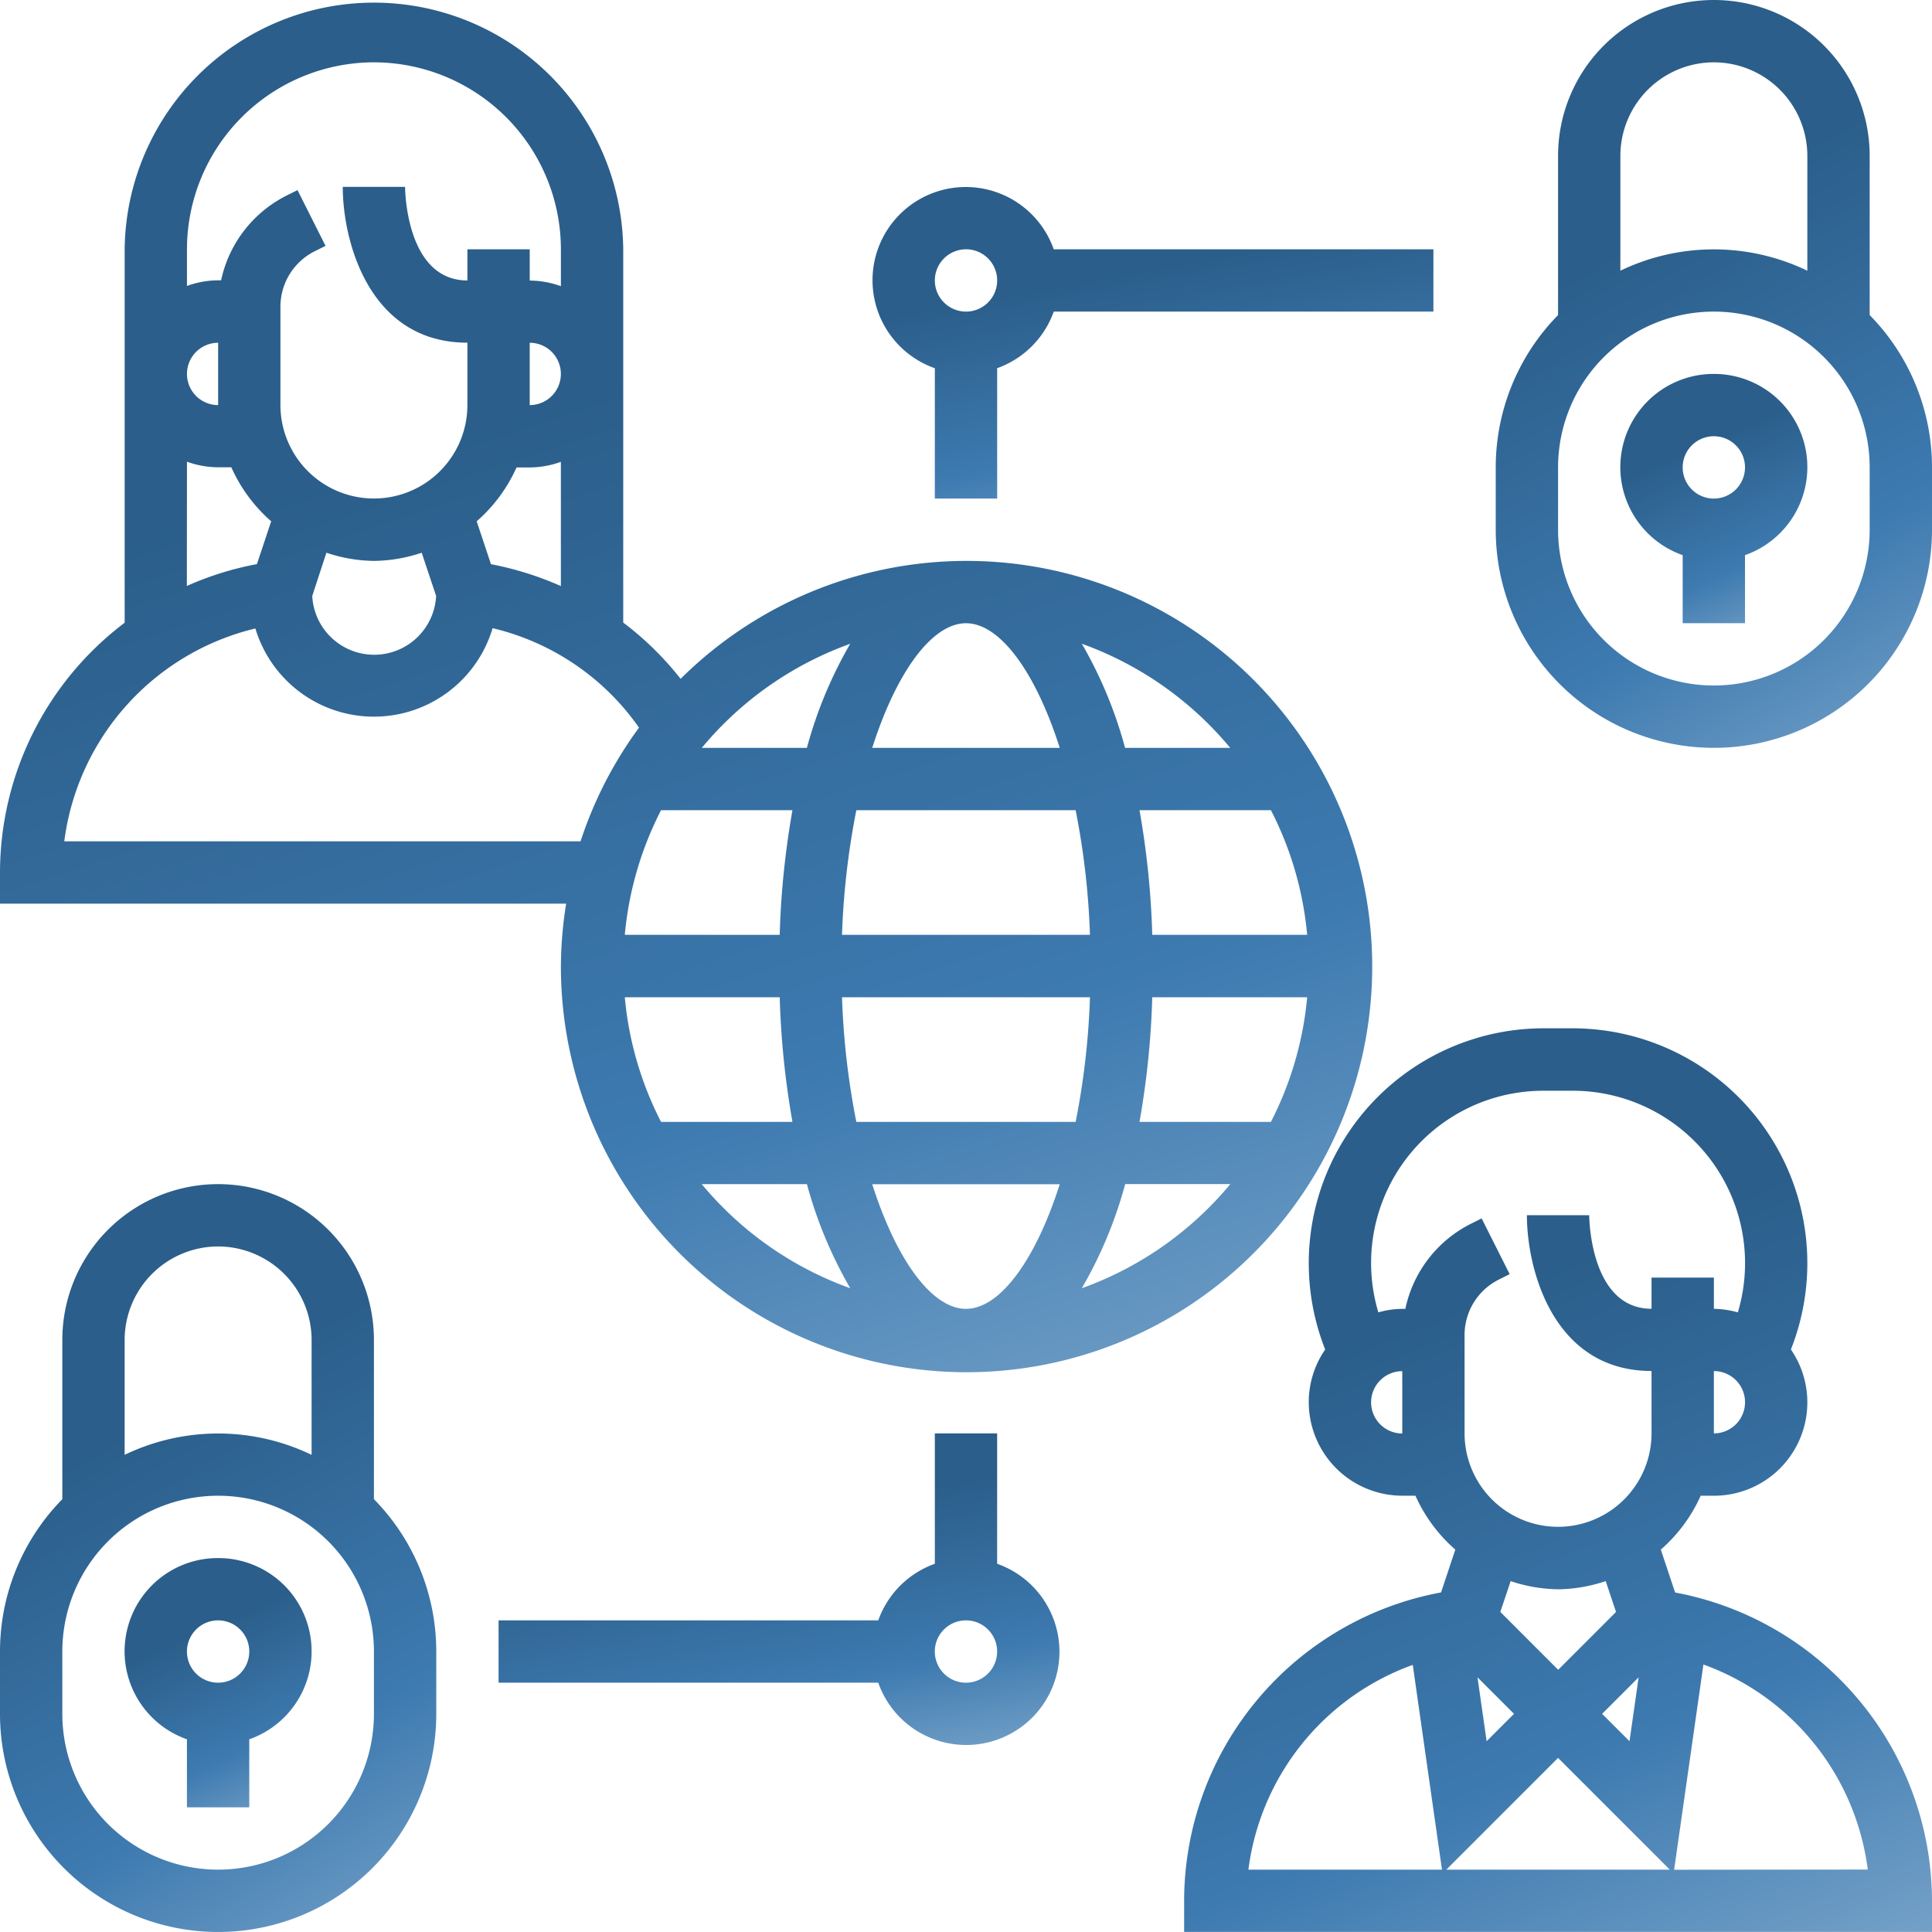 <svg xmlns="http://www.w3.org/2000/svg" xmlns:xlink="http://www.w3.org/1999/xlink" width="68.934" height="68.934" viewBox="0 0 68.934 68.934">
  <defs>
    <linearGradient id="linear-gradient" x1="0.657" y1="0.205" x2="0.972" y2="1.162" gradientUnits="objectBoundingBox">
      <stop offset="0" stop-color="#2b5e8a"/>
      <stop offset="0.527" stop-color="#3d7ab0"/>
      <stop offset="1" stop-color="#8bb1d1"/>
    </linearGradient>
  </defs>
  <g id="access" transform="translate(-1 -1)">
    <path id="Path_2339" data-name="Path 2339" d="M8.335,51a3.327,3.327,0,0,0-1.112,6.466v2.428H9.447V57.466A3.327,3.327,0,0,0,8.335,51Zm0,4.447a1.112,1.112,0,1,1,1.112-1.112A1.113,1.113,0,0,1,8.335,55.447Z" transform="translate(0.447 5.592)" fill="url(#linear-gradient)"/>
    <path id="Path_2340" data-name="Path 2340" d="M14.342,44.559a5.559,5.559,0,1,0-11.118,0v5.683A7.751,7.751,0,0,0,1,55.677V57.9a7.783,7.783,0,1,0,15.566,0V55.677a7.751,7.751,0,0,0-2.224-5.436ZM8.783,41.224a3.34,3.34,0,0,1,3.335,3.335v4.1a7.685,7.685,0,0,0-6.671,0v-4.1A3.34,3.34,0,0,1,8.783,41.224ZM14.342,57.9a5.559,5.559,0,1,1-11.118,0V55.677a5.559,5.559,0,1,1,11.118,0Z" transform="translate(0 4.25)" fill="url(#linear-gradient)"/>
    <path id="Path_2341" data-name="Path 2341" d="M56.335,13a3.327,3.327,0,0,0-1.112,6.466v2.428h2.224V19.466A3.327,3.327,0,0,0,56.335,13Zm0,4.447a1.112,1.112,0,1,1,1.112-1.112A1.113,1.113,0,0,1,56.335,17.447Z" transform="translate(5.815 1.342)" fill="url(#linear-gradient)"/>
    <path id="Path_2342" data-name="Path 2342" d="M62.342,12.242V6.559a5.559,5.559,0,0,0-11.118,0v5.683A7.755,7.755,0,0,0,49,17.677V19.9a7.783,7.783,0,1,0,15.566,0V17.677A7.751,7.751,0,0,0,62.342,12.242ZM56.783,3.224a3.34,3.34,0,0,1,3.335,3.335v4.1a7.685,7.685,0,0,0-6.671,0v-4.1a3.34,3.34,0,0,1,3.335-3.335ZM62.342,19.9a5.559,5.559,0,0,1-11.118,0V17.677a5.559,5.559,0,0,1,11.118,0Z" transform="translate(5.368)" fill="url(#linear-gradient)"/>
    <path id="Path_2343" data-name="Path 2343" d="M56.518,54.131l-.51-1.531a5.57,5.57,0,0,0,1.422-1.922H57.9a3.331,3.331,0,0,0,2.75-5.218A8.381,8.381,0,0,0,52.832,34h-.981a8.382,8.382,0,0,0-7.818,11.461,3.3,3.3,0,0,0-.586,1.881,3.34,3.34,0,0,0,3.335,3.335h.471A5.57,5.57,0,0,0,48.676,52.6l-.509,1.528a11.207,11.207,0,0,0-9.167,11v1.112H65.684V65.131A11.217,11.217,0,0,0,56.518,54.131ZM50.77,58.46l-.977.977-.326-2.28Zm1.572,1.572,3.987,3.987H48.355Zm2.875-2.875-.326,2.28-.977-.977Zm2.684-8.7V46.23a1.112,1.112,0,1,1,0,2.224Zm-12.23-1.112a1.113,1.113,0,0,1,1.112-1.112v2.224A1.113,1.113,0,0,1,45.671,47.342Zm1.223-3.335h-.111a3.281,3.281,0,0,0-.854.125,6.145,6.145,0,0,1,5.923-7.907h.981a6.15,6.15,0,0,1,5.924,7.908,3.25,3.25,0,0,0-.855-.126V42.895H55.677v1.112c-2.177,0-2.223-3.2-2.224-3.339l-1.112,0H51.23c0,1.922.929,5.559,4.447,5.559v2.224a3.335,3.335,0,0,1-6.671,0v-3.5a2.21,2.21,0,0,1,1.229-1.989l.38-.19-1-1.989-.38.19A4.414,4.414,0,0,0,46.894,44.006Zm5.448,10.006a5.5,5.5,0,0,0,1.7-.292l.368,1.1-2.064,2.064-2.064-2.064.368-1.1a5.5,5.5,0,0,0,1.7.292Zm-5.184,2.7L48.2,64.019H41.293A8.982,8.982,0,0,1,47.158,56.713Zm9.325,7.307L57.528,56.7a8.988,8.988,0,0,1,5.864,7.316Z" transform="translate(4.25 3.69)" fill="url(#linear-gradient)"/>
    <path id="Path_2344" data-name="Path 2344" d="M21.013,35.467a14.474,14.474,0,1,0,4.271-10.246,11.065,11.065,0,0,0-2.047-2.007V9.895a8.895,8.895,0,0,0-17.789,0V23.219A11.186,11.186,0,0,0,1,32.131v1.112H21.2A14.516,14.516,0,0,0,21.013,35.467Zm3.573-5.559h4.689a30.339,30.339,0,0,0-.455,4.447H23.293a12.118,12.118,0,0,1,1.293-4.447Zm10.88-6.671c1.2,0,2.468,1.7,3.346,4.447H32.121C33,24.934,34.272,23.237,35.467,23.237Zm3.913,6.671a27.57,27.57,0,0,1,.511,4.447H31.043a27.7,27.7,0,0,1,.511-4.447Zm8.261,4.447H42.113a30.492,30.492,0,0,0-.455-4.447h4.689a12.118,12.118,0,0,1,1.293,4.447ZM35.467,47.7c-1.2,0-2.468-1.7-3.346-4.447h6.691C37.935,46,36.662,47.7,35.467,47.7Zm-3.913-6.671a27.57,27.57,0,0,1-.511-4.447h8.848a27.7,27.7,0,0,1-.511,4.447Zm-8.261-4.447H28.82a30.492,30.492,0,0,0,.455,4.447H24.586a12.118,12.118,0,0,1-1.293-4.447Zm18.82,0H47.64a12.119,12.119,0,0,1-1.294,4.447H41.657A30.182,30.182,0,0,0,42.113,36.579ZM26.04,43.25h3.751a15.41,15.41,0,0,0,1.547,3.715,12.272,12.272,0,0,1-5.3-3.715ZM39.6,46.964a15.41,15.41,0,0,0,1.547-3.715h3.751A12.272,12.272,0,0,1,39.6,46.964Zm5.3-19.28H41.143A15.41,15.41,0,0,0,39.6,23.969,12.272,12.272,0,0,1,44.894,27.684ZM31.337,23.969a15.41,15.41,0,0,0-1.547,3.715H26.04a12.272,12.272,0,0,1,5.3-3.715ZM18.518,21.13l-.51-1.53a5.57,5.57,0,0,0,1.422-1.922H19.9a3.3,3.3,0,0,0,1.112-.2v4.433A11.479,11.479,0,0,0,18.518,21.13Zm-5.872-.409a5.5,5.5,0,0,0,1.7.292,5.5,5.5,0,0,0,1.7-.292l.515,1.543a2.213,2.213,0,0,1-4.42,0ZM19.9,13.23a1.112,1.112,0,1,1,0,2.224ZM14.342,3.224a6.678,6.678,0,0,1,6.671,6.671v1.316a3.3,3.3,0,0,0-1.112-.2V9.895H17.677v1.112c-2.177,0-2.223-3.2-2.224-3.339l-1.112,0H13.23c0,1.922.929,5.559,4.447,5.559v2.224a3.335,3.335,0,1,1-6.671,0v-3.5a2.21,2.21,0,0,1,1.229-1.989l.38-.19-1-1.989-.38.19a4.414,4.414,0,0,0-2.346,3.029H8.783a3.3,3.3,0,0,0-1.112.2V9.895a6.678,6.678,0,0,1,6.671-6.671ZM8.783,15.454a1.112,1.112,0,1,1,0-2.224ZM7.671,17.473a3.3,3.3,0,0,0,1.112.2h.471A5.57,5.57,0,0,0,10.676,19.6l-.509,1.528a11.145,11.145,0,0,0-2.5.779ZM3.293,31.019a8.992,8.992,0,0,1,6.819-7.595,4.417,4.417,0,0,0,8.464-.011A8.877,8.877,0,0,1,23.8,26.962a14.418,14.418,0,0,0-2.086,4.057Z" fill="url(#linear-gradient)"/>
    <path id="Path_2345" data-name="Path 2345" d="M34.789,51.652V47H32.566v4.652a3.332,3.332,0,0,0-2.019,2.019H17v2.224H30.547a3.327,3.327,0,1,0,4.243-4.243Zm-1.112,4.243a1.112,1.112,0,1,1,1.112-1.112A1.113,1.113,0,0,1,33.677,55.895Z" transform="translate(1.789 5.144)" fill="url(#linear-gradient)"/>
    <path id="Path_2346" data-name="Path 2346" d="M31.224,13.466v4.652h2.224V13.466a3.332,3.332,0,0,0,2.019-2.019H49.013V9.224H35.466a3.327,3.327,0,1,0-4.243,4.243Zm1.112-4.243a1.112,1.112,0,1,1-1.112,1.112A1.113,1.113,0,0,1,32.335,9.224Z" transform="translate(3.131 0.671)" fill="url(#linear-gradient)"/>
  </g>
</svg>
